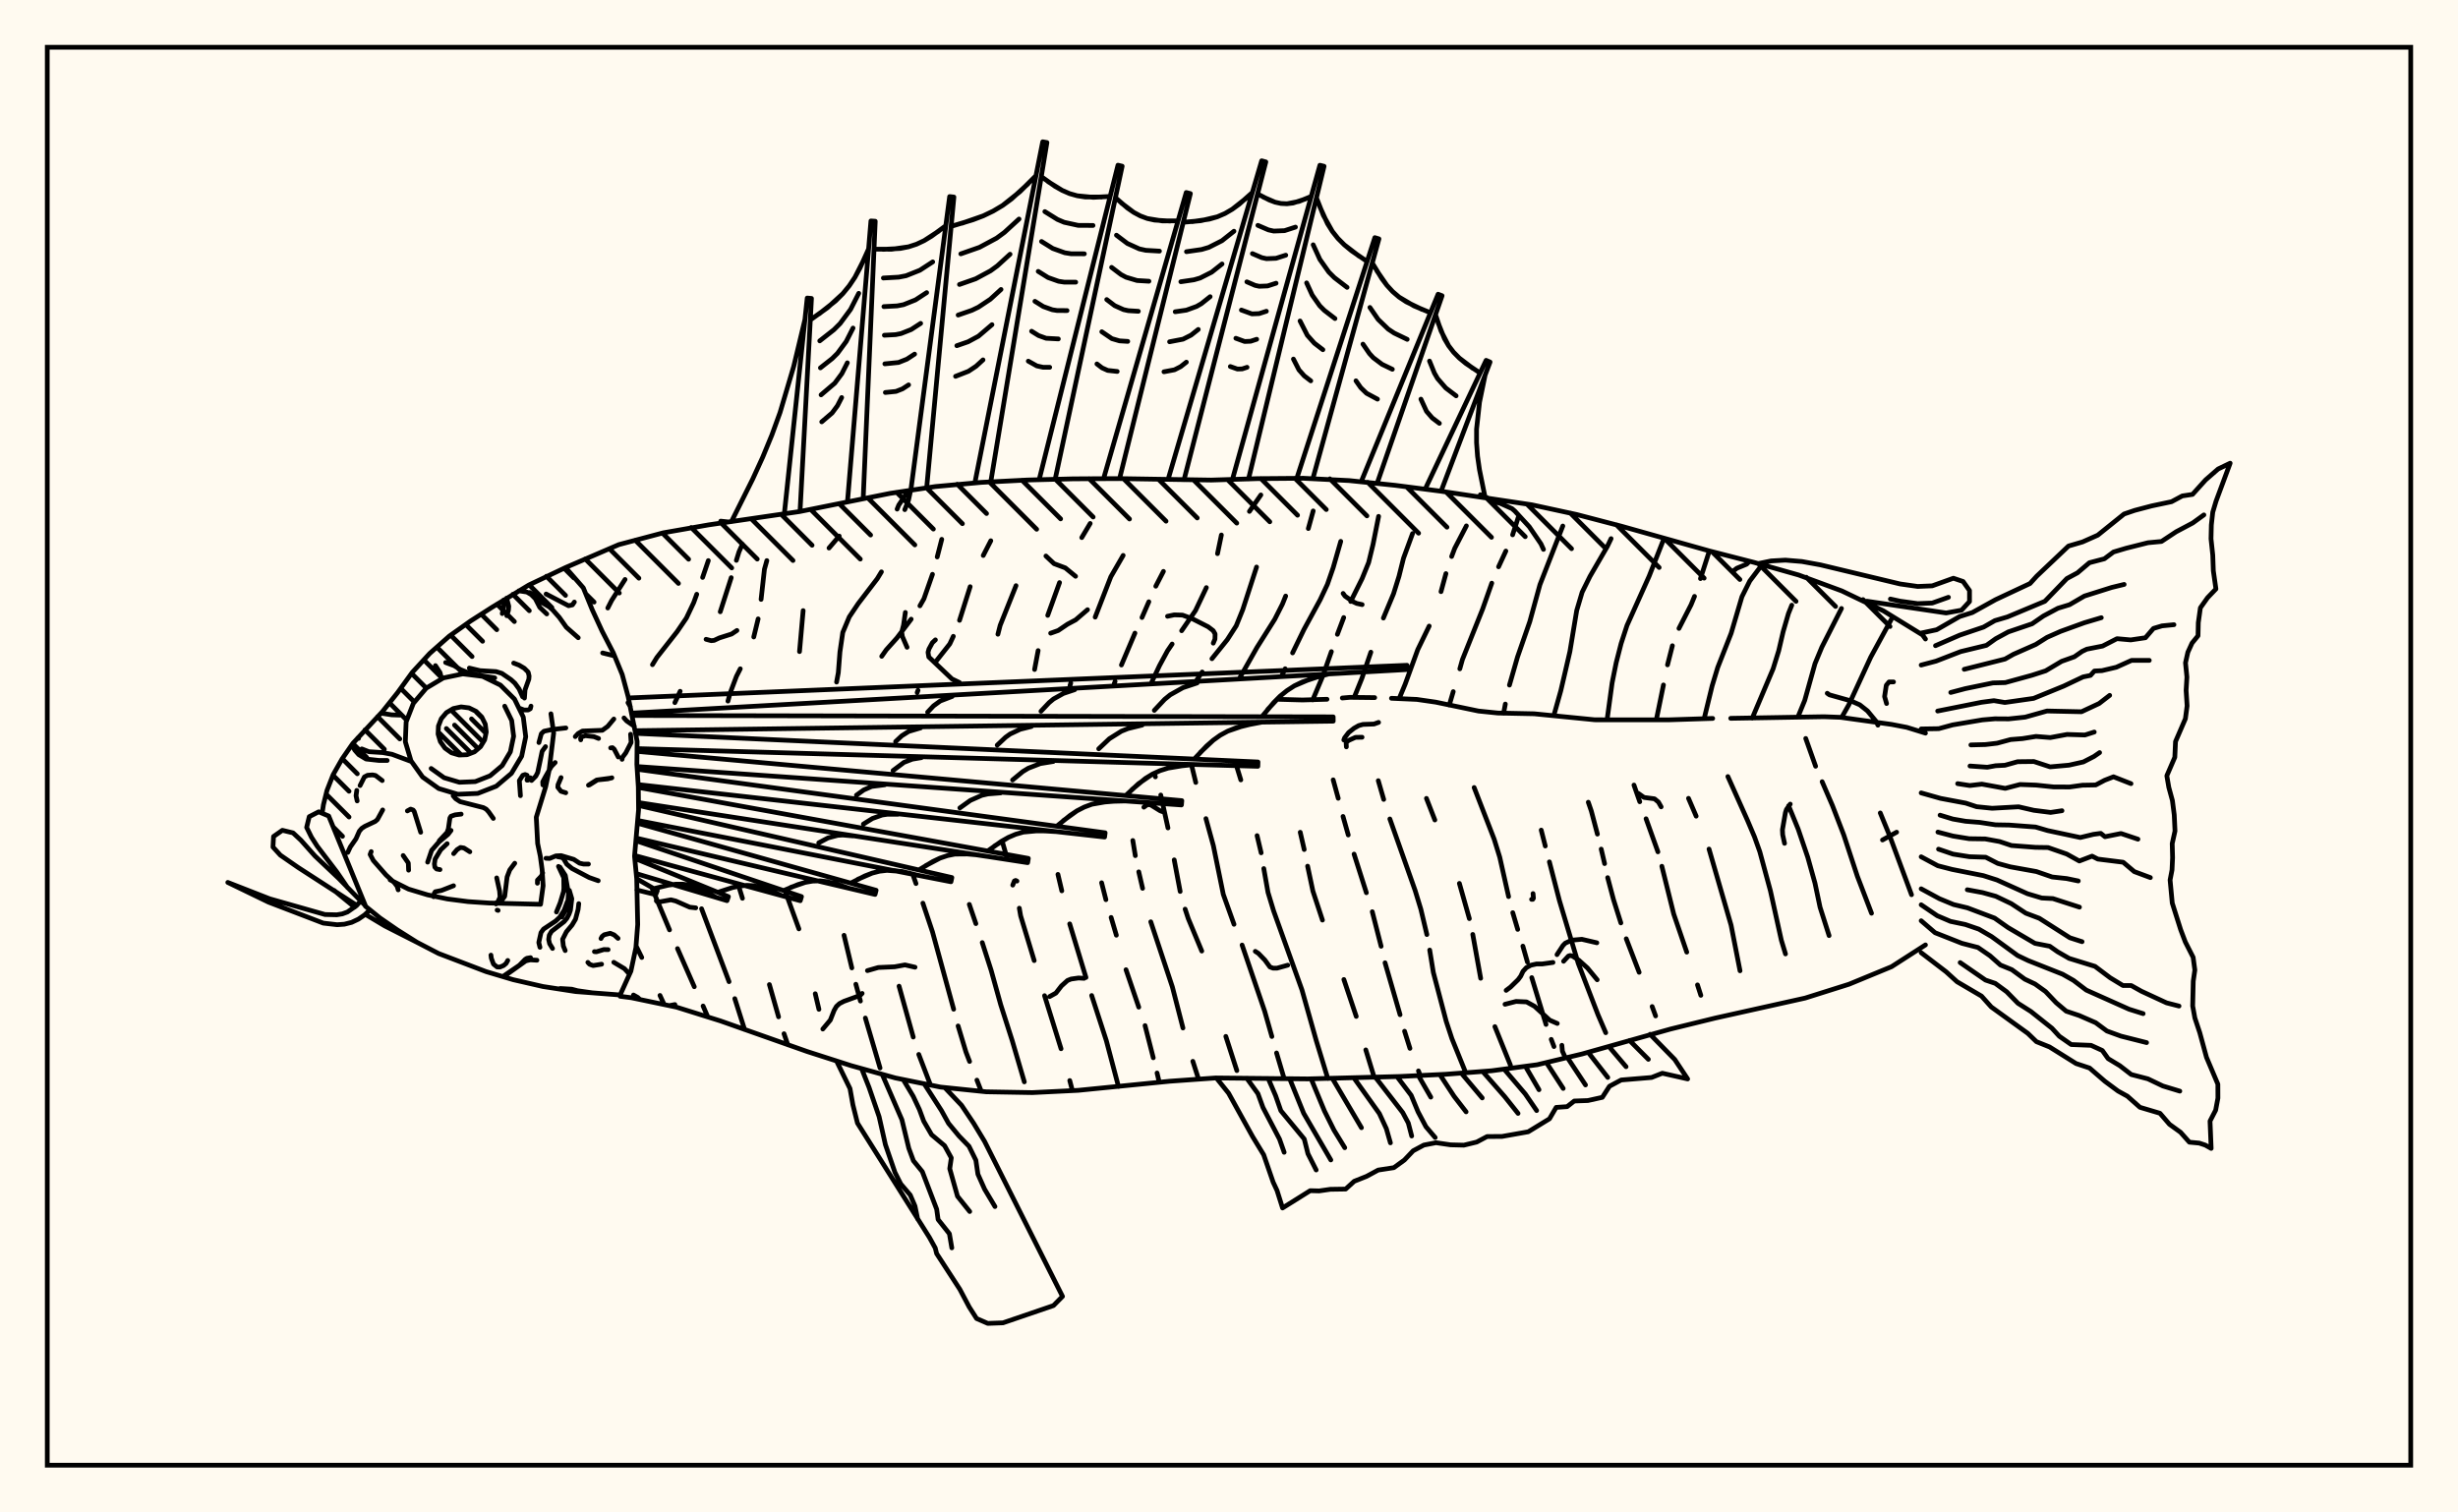 <svg xmlns="http://www.w3.org/2000/svg" width="520" height="320"><rect x="0" y="0" width="520" height="320" fill="floralwhite"/><rect x="10" y="10" width="500" height="300" stroke="black" stroke-width="1" fill="none"/><path stroke="black" stroke-width="1" fill="none" stroke-linecap="round" stroke-linejoin="round" d="
M 119.65 120.08 130.91 115.23 140.32 112.73 149.91 111.05 169.18 108.23 188.27 104.39 197.9 102.94 207.59 102.06 217.31 101.56 227.05 101.31 236.78 101.26 256.25 101.57 265.98 101.27 275.72 101.19 285.44 101.68 295.13 102.68 304.78 103.92 324.04 106.8 333.56 108.86 342.98 111.32 361.72 116.59 371.15 119.01 380.52 121.66 389.66 125.03 398.44 129.24 406.72 134.34 407.34 135.2 
M 407.34 199.92 400.17 204.53 391.17 208.24 381.88 211.17 362.87 215.4 353.42 217.72 334.68 223 325.21 225.27 315.56 226.55 305.85 227.29 296.12 227.76 276.66 228.27 257.19 228.07 247.48 228.76 228.1 230.69 218.38 231.17 208.64 231 198.96 230 189.42 228.07 180.04 225.46 170.77 222.48 152.41 216 143.12 213.09 133.59 211.1 131.19 210.79 
M 270.15 147.95 275.55 148.1 280.73 147.95 
M 283.97 147.68 285.58 147.54 290.82 147.6 
M 294.37 147.74 299.74 147.98 303.75 148.56 312.78 150.44 316.87 150.86 324.56 151.02 337.39 152.29 352.98 152.3 362.33 152 
M 366.14 151.98 385.87 151.64 389.39 151.77 400.17 153.27 403.39 153.89 407.34 155.11 
M 132.23 122.6 129.4 127.03 128.58 128.64 
M 134.56 200.12 135.77 202.58 
M 139.62 210.61 140.51 212.54 
M 137.93 187.89 141.64 196.74 
M 143.33 200.7 146.88 208.77 
M 148.74 212.85 149.74 215.16 
M 149.85 118.61 148.64 122.17 
M 147.4 125.73 146.76 127.49 145.21 130.76 143.25 133.64 138.96 139.11 138.03 140.63 
M 146.62 187.49 146.93 188.33 
M 148.42 192.27 154.23 207.7 
M 155.45 211.29 157.52 217.82 
M 157.07 115.11 156.34 116.75 155.78 118.56 
M 154.69 122.22 152.37 129.44 
M 143.89 146.26 142.77 148.66 
M 156.28 187.5 157.07 190.06 
M 162.77 208.31 164.71 215.14 
M 165.86 218.71 166.67 221.05 
M 162.23 118.61 161.72 120.44 161.01 126.82 
M 160.39 130.94 159.46 134.77 
M 156.61 141.5 155.8 143.09 154.48 146.59 154 148.34 
M 166.03 188.33 169.01 196.53 
M 172.47 210.25 173.25 213.55 
M 176.69 224.37 176.7 224.39 
M 177.54 113.42 175.38 115.95 
M 169.91 129.19 169.14 137.86 
M 178.56 197.89 180.21 204.79 
M 181.06 208.24 182.03 211.8 
M 183.07 215.39 186.18 225.96 
M 186.47 120.99 185.59 122.44 181.55 127.72 179.67 130.52 178.29 133.82 177.69 137.94 177.35 142.32 176.98 144.31 
M 190.2 208.65 193.2 219.42 
M 194.37 223.09 196.85 229.57 
M 199.23 114.11 198.27 117.84 
M 197.27 121.51 195.46 126.69 194.61 128.18 
M 192.76 131 189.73 135 187.5 137.48 186.53 138.86 
M 193.07 184.9 193.78 186.94 
M 195.24 191.09 197.27 197.16 201.75 213.53 
M 202.69 217.07 204.35 222.58 205.12 224.58 
M 206.67 228.53 207.59 230.89 
M 209.61 114.41 208.01 117.53 
M 205.24 124.13 202.99 131.25 
M 201.68 134.63 200.93 136.24 197.81 140.19 
M 194.21 146.05 194.03 146.53 
M 205.06 191.35 206.45 195.42 
M 207.8 199.43 209.68 205.29 211.7 212.56 214.14 220.18 216.7 228.9 
M 214.94 123.91 211.59 132.31 211.11 134.19 
M 212 177.92 213.04 181.52 
M 215.64 192.15 215.92 193.77 218.79 203.24 
M 220.98 210.66 224.47 221.89 
M 226.31 228.62 226.87 230.75 
M 230.63 110.75 228.85 113.74 
M 224.15 123.26 221.65 130.2 
M 219.62 137.65 218.87 141.65 
M 223.81 185 224.63 188.48 
M 226.3 195.47 229.74 206.81 
M 230.95 210.63 234.05 220.18 236.62 229.89 
M 237.61 117.51 235 122.03 231.69 130.57 
M 226.52 144.53 226.36 145.07 
M 233.05 186.77 233.96 190.35 
M 235.06 194.11 236.17 197.87 
M 238.21 205.17 240.91 213.09 
M 242.24 216.99 243.98 223.8 
M 244.78 227.02 245.25 228.99 
M 246.13 120.89 244.51 124.03 
M 243.04 127.32 241.59 130.65 
M 240.1 133.95 237.24 140.7 
M 235.9 144.19 235.72 144.65 
M 239.65 177.83 240.18 181.04 
M 240.91 184.46 241.72 187.95 
M 243.45 195.03 248.02 208.81 250.26 217.5 
M 252.35 224.55 253.56 228.32 
M 258.39 113.19 257.57 117.14 
M 255.21 124.32 252.91 129.18 249.98 133.45 
M 247.97 136.26 246.99 137.7 245.29 140.84 243.67 144.29 
M 244.19 163.61 244.43 164.37 
M 245.56 168.21 247.09 175.17 
M 248.41 181.93 249.67 188.61 
M 250.72 192.35 251.38 194.35 254.24 201.22 
M 259.33 219.28 261.66 226.51 
M 265.83 119.97 262.91 128.98 261.53 132.4 259.64 135.34 256.39 139.37 
M 254.33 142.18 253.19 143.86 
M 252.09 161.93 252.97 165.55 
M 255.12 173.2 256.69 178.91 258.79 189.22 261.06 195.56 
M 262.77 199.95 267.54 213.93 269.07 219.3 
M 270.06 222.78 271.67 228.21 
M 277.81 108.1 276.78 111.83 
M 271.99 126.11 271.3 127.82 269.68 131.02 265.92 136.98 262.26 143.45 
M 261.27 161 262.5 165.01 
M 265.94 176.8 266.8 180.44 
M 267.36 183.77 268.25 188.81 269.44 192.73 275.43 209.43 278.45 220.14 280.91 228.2 
M 283.64 114.54 282.05 120.08 280.82 123.63 279.28 126.9 275.86 133.18 273.45 138.14 
M 271.88 141.49 271.14 143.05 
M 275.07 176.09 275.91 179.74 
M 276.63 183.26 277.75 188.54 279.77 194.67 
M 284.3 207.24 286.92 215.05 
M 288.94 222.13 290.72 227.95 
M 291.65 109.25 290.47 115.19 289.54 119.02 288.16 122.42 285.75 127.26 
M 284.27 130.66 282.93 134.21 
M 281.66 137.87 279.98 142.65 
M 279.9 142.89 277.71 148.09 
M 282.04 165 283.11 168.9 
M 284.12 172.74 285.23 176.66 
M 286.46 180.71 289.06 188.88 
M 290.31 192.9 292.18 200.21 
M 293.01 203.7 296.19 214.69 
M 297.14 218.18 298.28 221.81 
M 300.08 226.58 300.47 227.55 
M 298.83 112.89 296.92 118.1 295.96 121.94 294.81 125.62 292.66 130.77 
M 290.01 137.98 288.11 143.53 286.51 147.49 
M 291.58 165.17 292.73 169.14 
M 294.03 173.27 299.38 188.41 300.59 192.38 301.86 197.73 
M 302.46 201.01 303.23 205.75 305.95 216.08 307.15 219.73 310.08 226.96 
M 310.22 111.26 307.76 116 307.1 117.74 
M 305.89 121.36 304.85 125.18 
M 302.35 132.46 299.93 137.45 297.27 144.75 296 147.8 
M 301.77 168.92 303.55 173.49 
M 308.74 186.91 310.85 194.36 
M 311.57 197.7 313.24 206.98 
M 316.25 217.21 319.54 225.36 
M 321.18 109.5 320 113.16 
M 318.57 116.59 317.03 119.92 
M 315.59 123.38 313.66 128.85 309.38 139.55 308.83 141.51 
M 307.44 146.33 306.6 149.19 
M 311.86 166.62 316.1 177.56 317.28 181.37 319.15 189.7 
M 320.03 193.1 321.08 196.64 
M 322.17 200.18 323.13 203.55 
M 324.05 206.84 327.07 216.75 
M 328.17 219.91 328.75 221.43 
M 330.62 111.29 325.78 123.7 323.63 131.53 321.03 139.02 319.33 144.95 
M 318.46 148.96 318.09 150.91 
M 326.05 175.63 326.91 179 
M 327.78 182.35 329.91 190.57 333.89 203.85 338.06 214.69 339.7 218.5 
M 340.83 113.96 340.03 115.63 336.37 121.94 334.71 125.29 333.56 129.17 332.12 137.85 331.16 142 330.19 146.15 328.72 151.38 
M 336.01 169.73 336.65 171.59 337.94 176.48 
M 338.74 179.65 339.46 182.72 
M 340.11 185.69 341.35 190.36 342.9 195.27 
M 344.04 198.62 346.77 205.72 
M 349.52 212.96 350.25 214.95 
M 352.04 113.88 348.88 121.91 344.2 132.33 342.95 136.16 341.91 140.22 341.05 144.48 339.99 152.26 
M 345.67 166.1 346.9 169.63 
M 348.23 173.23 350.74 180.23 
M 351.57 183.28 354.08 193.38 356.84 201.45 
M 359.11 208.38 359.82 210.59 
M 361.62 116.56 359.74 122.42 
M 358.48 126.18 357.75 127.96 355.19 132.96 
M 353.8 136.62 352.77 140.67 
M 351.91 144.92 350.41 152.25 
M 357.21 168.91 358.83 172.68 
M 361.55 179.64 366.22 195.76 368.11 205.4 
M 372.78 119.47 370.17 122.93 368.51 126.26 366.23 133.99 363.39 141.22 362.21 145.11 360.53 152.01 
M 365.54 164.3 369.68 173.55 371.17 177.06 372.29 180.19 374.54 188.48 376.85 198.93 377.73 201.83 
M 379.06 128.04 378.35 129.81 377.23 133.66 376.29 137.69 375.11 141.5 370.69 151.95 
M 378.39 170.48 380.42 175.44 382.44 181.38 383.97 186.86 385.04 191.95 386.95 197.95 
M 389.57 128.74 385.42 136.92 383.97 140.41 381.8 148.18 380.34 151.73 
M 382.01 156.24 384.1 162.12 
M 385.48 165.39 387.65 170.41 390.05 176.64 392.93 185.39 395.93 193.22 
M 400.08 131.11 395.76 139.04 391.12 149.12 389.62 151.78 
M 397.78 172 399.77 176.84 404.39 189.3 
M 155.9 133.39 154.78 134.14 152.2 134.96 151.07 135.49 150.46 135.55 149.37 135.26 
M 193.58 204.64 191.45 204.15 189.27 204.55 185.81 204.7 183.51 205.36 
M 291.64 152.84 290.67 153.19 288.33 153.27 287.44 153.52 286.45 154.08 285.3 155 284.46 156.1 284.29 156.56 
M 288.17 127.92 287.02 127.67 286.19 127.28 284.54 126.12 284.14 125.56 
M 397.28 153.43 396.92 152.65 395.08 150.42 393.44 149.12 391.51 148.27 387.02 147.01 386.56 146.68 
M 222.27 133.97 223.87 133.4 225.83 132.07 227.56 131.15 230.07 129 
M 215.14 186.42 214.86 186.28 214.59 186.4 214.25 187.27 
M 142.78 212.54 141.58 212.77 
M 135.38 211.47 134.93 211.04 134.01 210.52 
M 337.89 207.3 335.83 204.8 334.01 203.16 332.71 202.3 332.2 202.16 331.81 202.27 330.78 203.38 
M 398.25 177.72 401.24 176.07 
M 351.42 170.71 350.85 169.7 350.02 169.01 347.8 168.72 346.6 167.87 
M 246.99 130.39 248.42 130.09 250.15 130.14 252.12 130.85 255.58 132.61 256.66 133.43 257.06 134.13 257.03 135.21 256.67 136.08 
M 264.32 108.2 266.74 104.72 
M 197.89 135.38 197.25 135.98 196.52 137.32 196.33 138.01 196.49 139 201.39 143.65 202.97 144.4 
M 366.69 120.8 367.43 120.23 369.51 119.37 370.13 118.75 
M 337.82 199.47 334.64 198.73 332.49 198.92 331.14 199.55 330.66 200.04 329.39 201.98 
M 227.54 121.93 225.37 120.15 222.99 119.26 221.27 117.64 
M 189.79 107.72 190.13 106.87 191.49 104.84 191.93 103.84 
M 329.45 216.54 327.84 215.84 324.64 212.91 322.95 211.98 320.73 211.88 318.39 212.48 
M 147.19 192.08 145.92 191.94 142.95 190.63 141.94 190.38 139.56 190.81 139.02 190.79 138.84 190.57 
M 324.32 189.06 324.41 190.03 324.26 190.28 324.01 190.28 
M 328.54 203.63 326.27 203.95 325.06 203.95 323.85 204.22 322.9 204.74 322.2 205.51 321.71 206.54 321.17 207.27 319.55 208.85 318.63 209.54 
M 191.41 107.83 192.19 105.85 192.65 103.73 
M 288.15 155.98 286.75 156.01 285.31 156.66 284.78 157.08 284.83 158.02 
M 331.18 223.83 330.54 222.42 330.42 221.16 
M 222.05 210.85 223.38 210.11 224.56 208.59 225.84 207.44 226.6 207.14 228.17 206.92 229.35 206.99 
M 399.11 148.85 398.69 147.37 399.05 144.99 399.64 144.28 400.58 144.28 
M 191.53 129.58 191.15 132.25 190.76 133.75 190.9 134.66 191.89 136.95 
M 246.15 171.8 245.45 171.55 243.38 170.27 242.72 170.24 241.99 170.78 
M 272.43 204.21 270.16 204.84 269.33 204.84 268.66 204.59 267.58 203.11 266.23 201.72 265.56 201.28 
M 182.39 210.18 181.98 210.6 178.52 211.86 177.59 212.34 176.95 212.93 176.46 213.78 175.66 215.82 174.07 217.72 
M 377.53 178.43 377.13 176.6 377.08 175.56 377.71 171.94 377.93 171.26 378.73 170.13 
M 326.53 116.24 325.99 115.06 323.52 111.44 320.47 108.13 319.87 107.61 317.34 106.48 316.19 106.19 314.49 105.31 
M 152.47 110.26 154.1 110.44 
M 165.96 108.42 170.77 63.06 171.67 63.14 169.25 108.21 
M 179.32 105.75 184.25 46.75 185.16 46.81 182.61 105.53 
M 192.75 103.28 200.9 41.59 201.8 41.69 196.04 103.22 
M 206.32 101.74 220.59 30 221.48 30.16 209.61 101.91 
M 219.95 101.05 236.51 34.95 237.4 35.16 223.23 101.37 
M 233.6 100.8 250.95 40.73 251.83 40.96 236.85 101.26 
M 247.23 101.04 266.91 34.02 267.79 34.26 250.49 101.5 
M 260.85 100.99 279.23 34.96 280.11 35.18 264.13 101.34 
M 274.5 100.72 290.85 50.28 291.72 50.54 277.76 101.2 
M 288.14 101.49 304.23 62.25 305.08 62.57 291.35 102.22 
M 301.7 103.06 314.39 76.24 315.23 76.6 304.86 103.94 
M 313.18 104.67 314.68 105.33 
M 154.74 110.36 159.23 101.37 161.35 96.74 163.29 92.04 165.02 87.28 167.91 77.53 170.29 67.6 
M 171.43 67.69 175.07 65.09 178.29 62.14 179.66 60.47 180.87 58.66 181.92 56.73 183.76 52.65 
M 184.9 52.72 188.64 52.73 192.2 52.22 193.89 51.67 195.51 50.91 197.07 49.97 200.08 47.76 
M 201.22 47.89 205.81 46.51 208.01 45.67 210.11 44.66 212.11 43.47 215.77 40.55 219.16 37.17 
M 220.29 37.37 223.2 39.43 224.71 40.28 226.27 40.96 227.89 41.42 231.3 41.75 234.86 41.56 
M 235.97 41.82 238.51 44.01 239.84 44.93 241.24 45.68 242.71 46.23 245.87 46.74 249.21 46.73 
M 250.32 47.03 254.03 46.7 257.53 45.87 259.15 45.17 260.69 44.27 262.16 43.2 264.94 40.73 
M 266.05 41.03 268.51 42.31 269.76 42.78 271.01 43.05 272.27 43.11 274.82 42.61 277.39 41.56 
M 278.5 41.85 279.97 45.57 281.86 48.95 283.05 50.45 284.41 51.81 285.92 53.06 289.22 55.32 
M 290.32 55.65 292.29 58.88 293.39 60.35 294.62 61.69 295.99 62.86 299.13 64.72 302.62 66.17 
M 303.69 66.57 304.86 70.03 306.46 73.15 307.51 74.52 308.73 75.76 310.1 76.89 313.12 78.92 
M 314.18 79.37 313 85.09 312.37 90.8 312.37 93.66 312.58 96.52 312.99 99.38 314.15 105.1 
M 173.28 66.41 176.76 63.67 178.29 62.14 179.66 60.47 180.87 58.66 182.87 54.72 
M 173.42 72.12 176.41 69.77 177.73 68.45 179.94 65.46 181.67 62.06 
M 173.56 77.83 176.06 75.86 177.17 74.76 179.02 72.25 180.46 69.41 
M 173.7 83.54 176.6 81.07 178.1 79.05 179.26 76.76 
M 173.84 89.25 176.04 87.37 177.17 85.84 178.06 84.11 
M 186.78 52.76 190.45 52.57 192.2 52.22 193.89 51.67 195.51 50.91 198.59 48.9 
M 186.88 58.82 190.13 58.64 191.68 58.34 194.6 57.18 197.32 55.41 
M 186.99 64.87 189.8 64.72 191.15 64.46 193.68 63.45 196.04 61.91 
M 187.09 70.93 189.48 70.8 190.62 70.57 192.77 69.72 194.77 68.42 
M 187.19 76.98 190.09 76.69 191.85 75.99 193.49 74.92 
M 187.3 83.04 189.56 82.81 190.93 82.27 192.22 81.43 
M 203.53 47.23 208.01 45.67 210.11 44.66 212.11 43.47 213.99 42.09 217.49 38.89 
M 203.26 53.71 207.21 52.33 210.83 50.39 212.49 49.17 215.58 46.34 
M 202.98 60.19 206.41 58.99 209.55 57.3 210.99 56.25 213.68 53.79 
M 202.7 66.66 205.61 65.65 206.98 64.99 209.5 63.32 211.77 61.24 
M 202.42 73.14 204.81 72.31 207 71.13 209.86 68.69 
M 202.15 79.62 204.89 78.55 206.5 77.48 207.96 76.14 
M 221.74 38.44 224.71 40.28 226.27 40.96 227.89 41.42 229.57 41.68 233.07 41.69 
M 221.04 44.77 223.71 46.43 225.12 47.03 228.08 47.68 231.23 47.7 
M 220.34 51.09 222.72 52.57 225.26 53.48 226.6 53.69 229.4 53.7 
M 219.64 57.42 221.72 58.72 223.94 59.51 225.12 59.69 227.57 59.7 
M 218.94 63.75 220.72 64.86 222.63 65.54 223.64 65.7 225.74 65.71 
M 218.24 70.08 219.72 71 221.31 71.57 223.9 71.71 
M 217.54 76.41 219.35 77.42 220.67 77.71 222.07 77.71 
M 237.23 42.95 239.84 44.93 241.24 45.68 242.71 46.23 244.25 46.57 247.53 46.77 
M 236.19 49.76 238.5 51.51 241.03 52.66 242.4 52.96 245.29 53.13 
M 235.16 56.57 237.16 58.09 238.23 58.66 240.55 59.35 243.06 59.5 
M 234.13 63.38 235.82 64.67 237.69 65.51 238.69 65.73 240.82 65.86 
M 233.09 70.19 235.23 71.65 236.84 72.12 238.58 72.23 
M 232.06 77 233.14 77.83 234.34 78.37 236.35 78.59 
M 252.19 46.9 255.82 46.37 257.53 45.87 259.15 45.17 260.69 44.27 263.56 42 
M 251 53.25 254.2 52.79 255.72 52.34 258.51 50.93 261.05 48.92 
M 249.81 59.61 252.59 59.2 253.9 58.82 256.33 57.59 258.53 55.85 
M 248.62 65.96 250.98 65.62 253.15 64.83 254.15 64.25 256.01 62.77 
M 247.43 72.31 250.28 71.76 251.97 70.91 253.5 69.7 
M 246.24 78.66 248.47 78.24 249.78 77.57 250.98 76.62 
M 267.28 41.71 269.76 42.78 271.01 43.05 272.27 43.11 273.54 42.96 276.1 42.12 
M 266.11 47.68 268.34 48.64 269.47 48.89 271.75 48.8 274.06 48.05 
M 264.95 53.66 266.93 54.51 267.93 54.73 269.95 54.65 272.01 53.99 
M 263.78 59.63 265.52 60.38 266.39 60.57 268.16 60.5 269.96 59.92 
M 262.62 65.6 264.85 66.41 266.37 66.35 267.91 65.85 
M 261.45 71.57 263.31 72.25 264.58 72.2 265.86 71.78 
M 260.28 77.55 261.78 78.08 262.79 78.05 263.82 77.71 
M 279.21 43.73 280.84 47.32 281.86 48.95 283.05 50.45 284.41 51.81 287.54 54.21 
M 277.81 51.79 279.22 54.88 281.12 57.57 282.29 58.74 284.98 60.8 
M 276.42 59.85 277.6 62.43 279.19 64.69 280.17 65.67 282.42 67.4 
M 275.03 67.91 276.57 70.94 278.05 72.6 279.86 73.99 
M 273.63 75.97 274.8 78.26 275.92 79.52 277.3 80.58 
M 291.28 57.29 293.39 60.35 294.62 61.69 295.99 62.86 297.5 63.86 300.85 65.47 
M 289.81 65.05 291.55 67.58 293.69 69.64 294.94 70.47 297.7 71.8 
M 288.34 72.81 289.71 74.8 290.51 75.67 292.38 77.08 294.56 78.13 
M 286.86 80.57 287.87 82.02 289.1 83.21 291.41 84.45 
M 304.25 68.32 305.58 71.65 306.46 73.15 307.51 74.52 308.73 75.76 311.58 77.93 
M 302.42 76.39 303.45 78.93 304.12 80.09 305.86 82.09 308.05 83.75 
M 300.6 84.45 301.78 87.02 302.99 88.42 304.51 89.57 
M 132.95 147.67 297.66 140.76 297.71 141.66 133.64 150.88 
M 133.75 151.38 282.04 151.67 282.05 152.58 134.37 154.6 
M 134.47 155.16 266.13 161.22 266.1 162.13 134.77 158.39 
M 134.76 158.97 250.02 169.4 249.94 170.31 134.76 162.18 
M 134.8 162.76 233.8 176.2 233.68 177.1 135.01 166 
M 135.04 166.6 217.55 181.62 217.4 182.52 135.07 169.81 
M 135.08 170.41 201.37 185.67 201.18 186.56 134.9 173.59 
M 134.85 174.16 185.35 188.36 185.12 189.24 134.59 177.31 
M 134.53 177.87 169.56 189.7 169.3 190.57 134.25 181 
M 134.29 181.61 154.1 189.71 153.8 190.56 134.59 184.83 
M 134.7 185.92 139.06 188.44 138.72 189.28 134.71 188.29 
M 281.06 142.6 277.29 143.63 273.82 145.11 272.26 146.12 270.8 147.3 269.46 148.65 266.95 151.64 
M 266.96 152.79 263.22 153.5 259.74 154.69 258.14 155.56 256.66 156.62 255.26 157.84 252.64 160.6 
M 252.59 161.75 248.9 162.15 247.13 162.51 245.43 163.04 243.83 163.77 240.87 165.8 238.14 168.33 
M 238.05 169.47 234.43 169.56 230.99 170.16 229.38 170.76 227.84 171.55 226.37 172.53 223.55 174.81 
M 223.41 175.95 219.88 175.74 216.49 176.05 214.88 176.51 213.33 177.17 211.83 178.02 208.94 180.06 
M 208.75 181.19 205.33 180.68 202.01 180.71 200.42 181.03 198.86 181.56 197.35 182.28 194.38 184.06 
M 194.14 185.18 190.86 184.39 187.64 184.15 186.06 184.33 184.51 184.73 182.98 185.32 179.97 186.85 
M 179.68 187.96 176.55 186.89 173.44 186.37 171.89 186.42 170.35 186.69 168.82 187.15 165.77 188.42 
M 165.43 189.51 162.48 188.19 159.5 187.4 157.99 187.32 156.47 187.46 154.94 187.79 151.86 188.79 
M 151.48 189.87 148.72 188.3 145.89 187.27 144.42 187.07 142.93 187.08 141.41 187.27 138.33 188.01 
M 279.16 143.08 275.51 144.29 273.82 145.11 272.26 146.12 270.8 147.3 268.18 150.11 
M 253.26 144.5 250.25 145.5 247.56 147.01 246.37 147.98 244.2 150.3 
M 227.36 145.92 224.98 146.71 222.87 147.89 221.93 148.67 220.22 150.49 
M 201.45 147.34 198.92 148.31 197.49 149.35 196.24 150.68 
M 265.07 153.11 261.43 154.01 259.74 154.69 258.14 155.56 256.66 156.62 253.93 159.19 
M 241.63 153.41 238.63 154.15 237.23 154.71 234.69 156.3 232.44 158.43 
M 218.2 153.71 215.83 154.3 213.7 155.3 212.73 155.99 210.96 157.66 
M 194.76 154.01 192.23 154.76 190.77 155.68 189.47 156.9 
M 250.73 161.91 247.13 162.51 245.43 163.04 243.83 163.77 242.31 164.7 239.49 167.03 
M 222.83 161.11 220.07 161.56 217.54 162.54 216.37 163.25 214.21 165.03 
M 194.93 160.3 193.01 160.62 191.24 161.3 188.93 163.03 
M 236.23 169.48 232.67 169.77 230.99 170.16 229.38 170.76 227.84 171.55 224.95 173.63 
M 211.71 167.76 208.99 167.98 207.69 168.28 205.28 169.35 203.06 170.94 
M 187.19 166.04 184.4 166.4 182.72 167.14 181.18 168.25 
M 221.63 175.81 218.16 175.8 216.49 176.05 214.88 176.51 213.33 177.17 210.38 179 
M 189.96 172.28 187.71 172.28 186.62 172.44 184.57 173.17 182.65 174.36 
M 207.03 180.9 203.65 180.6 202.01 180.71 200.42 181.03 198.86 181.56 195.86 183.14 
M 180.47 176.86 178.28 176.67 177.21 176.74 175.16 177.29 173.21 178.32 
M 192.5 184.75 189.24 184.18 187.64 184.15 186.06 184.33 184.51 184.73 181.47 186.04 
M 178.11 187.39 174.99 186.54 173.44 186.37 171.89 186.42 170.35 186.69 167.29 187.74 
M 199.97 230.21 203.42 233.85 205.97 237.65 208.29 241.49 224.78 274.29 222.87 276.23 212.19 279.88 208.97 280 206.6 278.97 205.04 276.53 203.06 272.79 198.15 265.23 197.86 264.06 196.62 261.81 181.4 237.62 180.44 233.78 179.82 230.32 177.03 224.6 
M 195.52 229.3 199.17 234.97 200.67 237.68 202.89 240.36 205 242.53 206.45 245.48 206.88 248.43 208.3 251.61 210.49 255.28 
M 191.07 228.4 193.19 231.95 194.51 234.76 195.42 237.22 197.08 240.08 199.83 242.4 201.25 244.98 200.92 247.27 202.56 253.1 205.15 256.33 
M 186.65 227.35 190.8 236.91 192.26 242.95 193.24 245.59 195.12 247.89 198.16 255.85 198.46 258.02 200.85 261.03 201.36 264.02 
M 182.28 226.1 183.85 230.07 185.98 236.26 187.31 242.17 189.33 248.05 190.56 250.49 192.57 252.84 193.57 255.18 194.14 257.94 
M 349.08 218.83 354.3 224.16 357.03 228.28 351.67 227.07 349.4 227.97 342.97 228.5 340.49 229.83 338.98 232.17 335.92 232.85 333.04 232.95 331.53 234.14 329.21 234.3 327.8 236.71 323.3 239.46 317.72 240.45 314.61 240.46 312.41 241.63 309.69 242.29 306.88 242.22 303.79 241.77 301.22 242.27 298.96 243.48 297.1 245.44 294.88 247.05 291.56 247.56 289.1 248.89 286.49 249.93 284.68 251.58 281.44 251.63 279.07 251.97 277.18 251.92 271.33 255.58 270.16 251.88 269.34 250.12 267.34 244.33 265 240.49 259.91 231.29 257.32 228.06 
M 344.73 220.13 348.72 224.13 
M 340.38 221.43 344 225.69 
M 336 222.66 340.13 227.96 
M 331.6 223.77 335.42 229.55 
M 327.19 224.88 330.7 230.29 
M 322.7 225.6 325.58 230.56 
M 318.2 226.2 322.68 231.46 325.08 234.97 
M 313.69 226.73 318.32 232.01 321.15 235.57 
M 309.15 227.05 313.57 232.3 
M 304.62 227.37 307.61 231.94 310.16 235.24 
M 300.08 227.6 302.69 232.13 
M 295.54 227.78 298.54 231.74 299.99 235.23 301.66 238.38 303.62 240.68 
M 291 227.96 296.75 235.39 297.93 237.6 298.65 240.35 
M 286.46 228.11 291.81 235.6 293.29 238.8 294.15 241.8 
M 281.92 228.25 288.02 238.6 
M 277.38 228.27 280.2 235.07 282.21 239.11 284.49 242.83 
M 272.83 228.22 275.8 235.55 281.54 245.42 
M 268.29 228.17 269.86 231.82 270.97 235 275.92 240.99 276.7 244.1 278.44 247.54 
M 263.75 228.12 266.12 231.39 267.19 234.33 270.69 241.02 271.67 243.8 
M 406.43 133.94 409.71 133.24 414.57 130.45 417.26 129.6 422.16 126.88 429.46 123.46 430.87 121.91 437.6 115.53 440.57 114.66 443.79 113.23 449.36 108.75 451.62 107.98 455.19 107.04 459.4 106.15 461.67 104.93 463.84 104.6 466.6 101.54 469.25 99.23 471.8 98 468.81 106.05 468.12 108.36 467.82 111.06 467.75 113.99 468.12 117.45 468.24 120.76 468.79 124.61 467.01 126.47 465.5 128.6 465.06 131.75 465 134.51 463.73 136.07 462.85 138 462.35 140.23 462.65 143.25 462.48 146.07 462.69 149.34 462.33 152.06 460.24 156.9 460.09 160.22 458.4 164.13 458.82 166.58 459.58 169.37 459.97 172.41 460.13 175.82 459.54 178.48 459.62 181.46 459.5 184.06 459.09 186.18 459.55 191.07 461.33 196.7 462.31 199.29 463.97 202.55 464.33 205.24 463.99 207.6 463.87 212.84 464.33 215.37 465.37 218.49 466.79 223.7 469.2 229.39 469.21 232.34 468.73 234.89 467.54 237.19 467.78 242.98 466.54 242.28 465.25 241.85 463.17 241.66 461.3 239.56 458.96 237.87 456.95 235.54 452.71 234.28 450.06 231.93 448.08 230.84 445.29 228.77 442.06 225.97 439.2 225.02 433.59 221.51 430.81 220.39 429 218.64 421.26 213.05 419.2 210.75 414.02 207.71 411.71 205.61 406.43 201.57 
M 409.46 136.61 414.59 134.38 419.63 132.68 422.02 131.31 424.67 130.53 432.6 127.22 437.25 122.41 439.5 121.2 442.02 119.06 445.19 118.23 447.12 116.79 449.77 116 454.41 114.83 457.27 114.56 460.37 112.51 463.88 110.65 466.24 108.94 
M 406.43 140.71 409.58 139.88 414.79 137.86 420.24 136.54 422.2 135.14 424.87 133.69 429.9 131.98 432.28 130.34 435.37 128.69 437.82 127.94 440.97 126.11 446.74 124.29 449.37 123.65 
M 415.54 141.61 424.17 139.44 425.96 138.43 430.68 136.35 433.06 134.85 435.93 133.58 440.95 131.76 444.54 130.69 
M 412.69 146.51 415.76 145.7 421.61 144.49 424.22 144.42 429.86 142.87 432.77 141.93 436.15 139.92 438.84 138.96 440.48 137.82 441.47 137.35 444.81 136.69 447.86 135.13 450.76 135.39 453.88 134.93 455.57 132.96 457.38 132.42 459.91 132.17 
M 409.92 150.44 419.17 148.59 421.82 148.24 424.13 148.63 430.22 147.76 436.59 145.16 440.68 143.22 442.25 142.9 443.08 141.97 444.68 141.89 447.72 141.17 450.94 139.72 454.69 139.72 
M 406.43 154.23 410.15 154.17 413.09 153.37 419.38 152.31 422.02 152.08 424.95 152.1 428.43 151.73 433.05 150.43 440.34 150.59 444.07 148.85 446.31 147.12 
M 416.95 157.61 420.04 157.53 422.51 157.24 425.36 156.47 427.86 156.27 430.72 155.81 433.75 156.05 437.3 155.39 441.07 155.51 443.05 154.88 
M 416.76 162.07 420.42 162.33 422.18 162.01 424.15 161.91 426.83 161.16 430.27 161.12 433.71 162.25 437.71 161.89 440.74 161.21 442.99 160.05 444.18 159.23 
M 414.15 165.8 416.72 166.2 419.27 165.9 424.22 166.8 427.35 165.98 430.77 166.11 434.4 166.49 437.84 166.51 440.55 166.13 443.36 166.08 445.23 165.09 447.12 164.35 450.82 165.8 
M 406.43 167.76 410.54 168.92 415.86 169.92 418.16 170.68 421.45 171.01 427.05 170.7 430.26 171.44 433.82 171.89 436.22 171.53 
M 410.43 172.47 413.13 173.29 415.82 173.76 418.83 174 422.16 174.51 425.04 174.56 430.64 174.98 433.2 175.73 440.09 177.2 442.86 176.53 444.42 176.32 445.32 177.03 448.71 176.35 452.29 177.55 
M 409.97 176.05 413.16 176.89 416.6 177.45 420 177.5 423.02 178.05 425.53 178.89 430.61 179.28 433.28 179.32 437.22 180.69 439.89 182.17 442.59 181.14 443.8 181.76 449.17 182.43 451.51 184.41 454.92 185.68 
M 410.1 179.66 413.18 180.71 416.64 181.26 420.09 181.37 422.64 182.68 425.27 183.4 430.81 184.4 434.15 185.55 437.21 185.88 439.67 186.39 
M 406.43 181.28 409.95 183.17 412.98 183.95 419.58 185.26 422.46 186.18 428.92 189.09 431.95 190 434.31 190.12 439.92 191.93 
M 416.19 188.25 419.42 188.85 422.22 189.63 425.5 191.19 428.57 193.21 431.43 194.29 437.89 198.41 440.47 199.24 
M 406.43 188.05 410.29 190.14 413.29 191.38 416.22 192.08 421.97 194.25 424.81 196.25 430.5 199.59 433.63 200.2 435.31 201.38 437.73 202.77 443.21 204.46 446.41 206.87 449.13 208.52 450.86 208.51 453.02 209.72 458.34 212.18 460.98 212.86 
M 406.43 191.43 409.84 193.75 412.63 194.94 415.77 195.6 418.63 196.58 421.34 198.16 426.84 202.17 429.08 203.24 436.35 206.12 438.66 207.43 441.36 209.48 450.42 213.53 453.39 214.46 
M 406.43 194.81 409.37 197.34 415.05 199.58 418.44 200.46 420.98 202.21 423.2 204.18 425.61 205.16 428.36 207.17 430.52 208.19 432.74 209.78 435 212.16 437.11 213.94 439.86 214.86 443.35 216.38 445.73 218.14 448.69 219.22 454.12 220.59 
M 414.68 203.66 420.04 207.36 422.11 208.06 424.52 209.83 426.91 212.27 429.65 214.01 434.1 217.55 435.65 219.24 438.17 221 442.37 221.17 444.76 222.26 445.98 223.98 448.45 225.47 450.87 227.34 454.4 228.26 457.56 229.77 461.15 230.86 
M 372.02 119.23 374.68 118.68 377.71 118.51 381.2 118.8 385.11 119.51 401.97 123.55 405.7 124.08 408.77 123.95 413.25 122.34 415.3 123.03 416.66 124.94 416.66 127.27 414.97 129.1 411.71 129.69 394.96 127.2 
M 399.92 126.74 401.97 127.19 405.7 127.71 408.77 127.59 412.2 126.37 
M 68.15 172.07 68.42 170.28 69.17 167.25 70.47 163.92 72.35 160.6 74.65 157.28 80.89 150.58 84.11 146.55 87.22 142.26 90.91 138.25 95.06 134.58 99.54 131.4 104.02 128.53 111.89 123.77 119.65 120.08 123.4 124.37 125.28 128.98 127.39 133.56 129.74 138.11 131.63 142.71 132.89 147.4 134.79 156.85 134.73 161.7 135.04 166.51 135.09 171.35 134.24 181.14 134.7 185.93 134.91 195.59 134.53 200.49 133.47 205.47 131.19 210.51 121.78 209.79 114.84 208.72 108.57 207.28 102.83 205.57 92.79 201.74 88.22 199.37 84.03 196.73 80.39 194.22 77.28 191.71 
M 72.59 186.43 72.25 185.92 
M 116.55 151.02 117.13 155.08 116.18 162.92 115.43 166.48 113.45 172.91 113.74 178.48 114.3 181.14 114.69 184.02 114.9 187.39 114.36 191.33 103.49 191.06 99.03 190.76 94.66 190.2 90.46 189.33 86.42 188.11 82.53 186.16 
M 73.55 187.83 71.33 184.58 67.1 179.02 65.89 177.13 64.87 175.06 65.42 172.79 67.42 171.76 69.54 172.65 77.33 191.68 
M 75.47 191.55 63.05 183.52 59.31 180.93 57.75 179.22 57.87 176.98 59.74 175.67 62 176.22 63.66 177.77 66.62 181.09 71.7 185.89 77.22 191.54 
M 89.4 164.4 86.95 160.97 85.75 156.94 85.92 152.73 87.45 148.81 90.17 145.6 93.79 143.44 97.91 142.58 102.09 143.1 105.87 144.95 108.85 147.92 110.7 151.71 111.22 155.88 110.36 160 108.2 163.62 104.99 166.34 101.07 167.87 96.86 168.05 92.82 166.84 89.4 164.4 
M 106.77 149.41 108.25 152.44 108.66 155.78 107.97 159.07 106.25 161.97 103.68 164.14 100.54 165.37 97.18 165.51 93.95 164.55 91.21 162.59 
M 94.14 158.29 93.16 156.92 92.68 155.31 92.75 153.62 93.36 152.05 94.45 150.77 95.9 149.91 97.55 149.56 99.22 149.77 100.73 150.51 101.92 151.7 102.66 153.21 102.87 154.88 102.53 156.53 101.66 157.98 100.38 159.07 98.81 159.68 97.13 159.75 95.51 159.27 94.14 158.29 
M 92.98 155.14 97.57 159.73 
M 94.43 154.14 99.65 159.35 
M 96.16 153.41 101.16 158.41 
M 95.56 150.36 102.23 157.03 
M 99.75 152.1 102.81 155.16 
M 100.76 150.65 102.03 151.92 
M 70.48 174.95 72.46 176.94 
M 68.98 168.01 73.84 172.86 
M 70.44 164.01 73.84 167.41 
M 72.41 160.52 75.59 163.71 
M 74.64 157.3 77.57 160.24 
M 77.21 154.42 81.31 158.52 
M 79.87 151.63 84.58 156.34 
M 82.39 148.7 85.78 152.09 
M 84.77 145.63 87.68 148.54 
M 87.06 142.47 90.19 145.59 
M 89.66 139.61 93.6 143.55 
M 92.42 136.92 97.73 142.22 
M 95.34 134.38 99.87 138.91 
M 98.52 132.12 102.09 135.68 
M 101.81 129.95 105.09 133.23 
M 105.14 127.83 108.82 131.51 
M 108.5 125.73 111.98 129.21 
M 111.95 123.74 116.76 128.55 
M 115.59 121.92 119.64 125.97 
M 119.34 120.22 121.4 122.28 
M 104.36 173.16 103.38 171.77 102.86 171.2 102.26 170.87 97.34 169.61 96.4 168.99 95.87 168.37 
M 115.41 157.97 114.69 158.96 113.75 163.44 113.35 164.22 112.45 165.13 
M 119.71 154.02 116.78 154.35 115.08 154.71 114.52 155.23 114.01 157.11 
M 105.38 192.62 105.17 192.56 
M 116.89 200.67 116.27 199.66 116.07 198.76 116.2 197.87 116.67 197.06 119.35 194.99 119.95 194.26 120.39 193.4 120.68 192.58 120.97 190.15 120.45 188.38 
M 132.85 148.67 133.35 149.52 
M 133.4 155.35 133.52 157.09 132.38 159.31 131.69 160.21 131.6 160.66 
M 99.29 141.35 101.56 141.89 104.95 142.09 106.17 142.47 108.11 143.8 108.93 144.55 109.81 145.75 110.56 147.42 
M 112.19 164.55 111.74 165.05 111.5 165.07 111.5 164.87 
M 129.85 203.6 132.11 204.95 133.18 206.12 
M 129.19 158.24 129.58 158.19 129.94 158.51 130.8 160.16 
M 92.12 140.83 93.09 142.3 93.45 143.65 
M 110.1 168.35 109.87 165.16 110.6 164.03 111.09 163.87 111.5 164.03 
M 121.51 127.38 121.1 127.98 120.28 128.16 115.53 125.68 
M 80.86 165.15 79.44 164.07 78.81 163.95 77.76 164.03 77.09 164.38 76.17 166.21 
M 122.33 134.93 119.81 132.71 118.32 130.62 116.95 129.07 116.18 128.39 114.57 127.44 113.05 126.03 112.05 125.36 
M 86.44 184.11 86.38 182.59 85.29 181.01 
M 107.42 203.21 107.07 203.84 106.53 204.29 105.75 204.61 105.16 204.59 104.4 203.98 103.94 202.73 103.86 202.08 
M 129.86 152.13 128.55 153.7 127.43 154.51 123.22 154.67 122.3 155.2 121.7 155.85 
M 125.75 201.34 126.16 201.38 127.74 200.9 128.65 200.92 
M 132.01 151.9 132.57 152.53 134.2 153.67 
M 127.27 204 125.47 204.29 124.73 204.02 124.36 203.62 
M 113.69 186.87 113.7 186.22 114.53 185.36 114.81 184.69 
M 126.56 186.34 124.64 185.66 121.01 183.75 119.9 182.84 119.21 181.66 118.81 181.41 117.96 181.26 
M 81.91 160.9 80.13 160.89 77.44 160.59 75.9 159.67 75.07 158.73 74.42 157.61 
M 124.71 166.06 126.39 165.01 128.59 164.79 129.45 164.56 
M 113.59 203.16 112.18 203.08 111.24 203.3 106.51 206.67 
M 87.06 161.13 82.93 159.59 80.98 159.23 78.04 159.04 76.54 158.45 
M 126.63 156.24 125.66 155.86 123.82 155.65 122.98 155.95 122.82 156.24 122.86 156.53 
M 94.27 140.17 96.07 140.84 97.43 141.68 98.92 142.28 101.1 142.83 104.67 143.42 
M 119.57 201.12 119.18 200.16 119.02 198.74 119.83 197.14 121.02 195.72 121.75 194.49 122.3 192.42 122.44 191.19 
M 130.01 138.77 127.49 138.15 
M 107.21 130.27 107.56 129.14 107.63 128.27 107.18 126.54 
M 118.84 194.02 119.7 192.49 120.09 191.27 120.27 189.01 119.6 185.22 118.46 183.46 
M 75.48 167.23 75.32 168.35 75.56 169.46 
M 108.67 140.29 109.81 140.73 110.92 141.39 111.74 142.21 111.93 143.03 111.88 143.7 111.07 145.96 110.95 147.7 
M 117.45 161.33 116.63 162.18 115.43 164.27 114.81 165.43 114.85 166.08 
M 86.18 171.57 86.87 171.19 87.4 171.38 87.63 171.69 89 176.09 
M 117.72 192.96 118.51 191.01 119.23 188.6 119.29 187.92 119.26 185.69 118.15 183.31 
M 97.56 172.25 96.28 172.4 95.41 172.7 95.18 173.07 94.85 175.36 94.57 176.13 92.92 177.89 
M 95.42 175.7 94.78 176.54 92.85 178.15 91.31 179.92 90.47 182.41 
M 73.57 180.36 74.11 179.2 75.31 177.47 76.02 175.86 76.53 175.26 77.19 174.83 79.37 173.8 79.84 173.4 80.96 171.36 
M 109.77 149.8 110.85 150.21 111.73 150.22 112.19 149.95 112.33 149.4 
M 105.08 185.74 105.69 188.51 105.79 189.81 105.29 190.87 104.75 191.1 
M 125.24 210.05 122.17 209.61 120.96 209.29 118.49 209.14 
M 106.25 129.82 106.61 128.17 106.54 126.94 
M 108.9 182.64 107.84 184.06 107.28 185.54 106.77 189.65 105.97 190.7 104.94 191.26 
M 99.4 180.22 98.15 179.42 97.43 179.3 96.69 179.77 95.97 180.61 
M 112.24 202.62 111.47 202.75 111.11 202.97 109.88 204.23 106.37 206.62 
M 94.6 178.5 93.23 179.8 92.05 181.77 91.9 182.8 92 183.47 92.37 183.86 93.08 183.99 
M 84.59 151.3 82.88 151.24 80.87 150.93 
M 124.49 166.13 126.23 165.03 129.35 164.61 
M 118.69 164.52 118.05 166.03 118.01 166.57 118.68 167.42 119.69 167.73 
M 115.67 129.9 114.19 128.5 113.25 126.67 112.37 125.79 111.47 125.26 109.76 125 
M 75.85 156.24 75.68 156.13 
M 124.49 182.82 123.47 182.82 122.61 182.63 121.39 181.83 118.71 181.03 117.59 181.09 116.28 181.63 115.5 181.59 
M 91.74 189.73 91.87 189 92.08 188.67 93.39 188.4 95.95 187.4 
M 114.23 200.43 113.98 199.41 114.45 197.31 114.99 196.57 117.55 194.87 118.41 194.07 119.35 192.59 120.02 190.77 
M 130.75 198.54 129.92 197.8 129.1 197.46 127.83 197.77 127.37 198.14 127.14 198.57 
M 84.24 188.27 84.02 187.53 83.45 186.78 81.66 185.12 78.98 182.06 78.3 180.78 78.53 180.18 
M 78.17 192.61 77.1 193.6 75.81 194.48 74.39 195.15 72.86 195.54 71.33 195.65 68.39 195.31 56.8 190.87 48.19 186.7 57.07 190.17 68.75 193.49 71.23 193.55 72.41 193.36 73.5 192.96 75.4 191.63 76.25 190.69 
M 70.67 188.38 75.02 191.94 
M 77.27 193.44 81.39 195.9 88.22 199.37 
M 123.91 125.63 125.68 127.39 
M 123.8 118.25 131.02 125.47 
M 128.91 116.08 135.16 122.33 
M 134.38 114.29 143.53 123.44 
M 140.14 112.78 145.68 118.32 
M 146.23 111.6 154.8 120.16 
M 152.57 110.66 160.2 118.29 
M 158.98 109.81 167.76 118.59 
M 165.42 108.97 171.8 115.36 
M 171.48 107.76 182 118.29 
M 177.53 106.55 184.18 113.2 
M 183.58 105.33 193.54 115.29 
M 189.69 104.16 197.46 111.94 
M 196.02 103.22 203.6 110.8 
M 202.51 102.44 208.71 108.65 
M 209.27 101.93 219.31 111.98 
M 216.21 101.6 224.38 109.78 
M 223.24 101.36 231.26 109.39 
M 230.41 101.27 238.95 109.81 
M 237.69 101.28 246.68 110.27 
M 245.11 101.43 253.28 109.59 
M 252.48 101.52 261.64 110.68 
M 259.72 101.5 268.63 110.4 
M 266.74 101.24 274.5 109.01 
M 273.95 101.19 280.58 107.81 
M 281.34 101.31 289.18 109.15 
M 289.34 102.03 300.11 112.81 
M 297.56 102.99 306.11 111.54 
M 305.93 104.09 315.53 113.68 
M 314.41 105.29 322.67 113.55 
M 323.02 106.64 332.47 116.09 
M 332.2 108.54 339.67 116.01 
M 341.96 111.03 351 120.07 
M 352.09 113.89 360.52 122.32 
M 362.17 116.71 368.08 122.61 
M 371.95 119.21 379.96 127.23 
M 382.13 122.13 388.32 128.31 
M 394.13 126.86 399.84 132.56 
"/></svg>